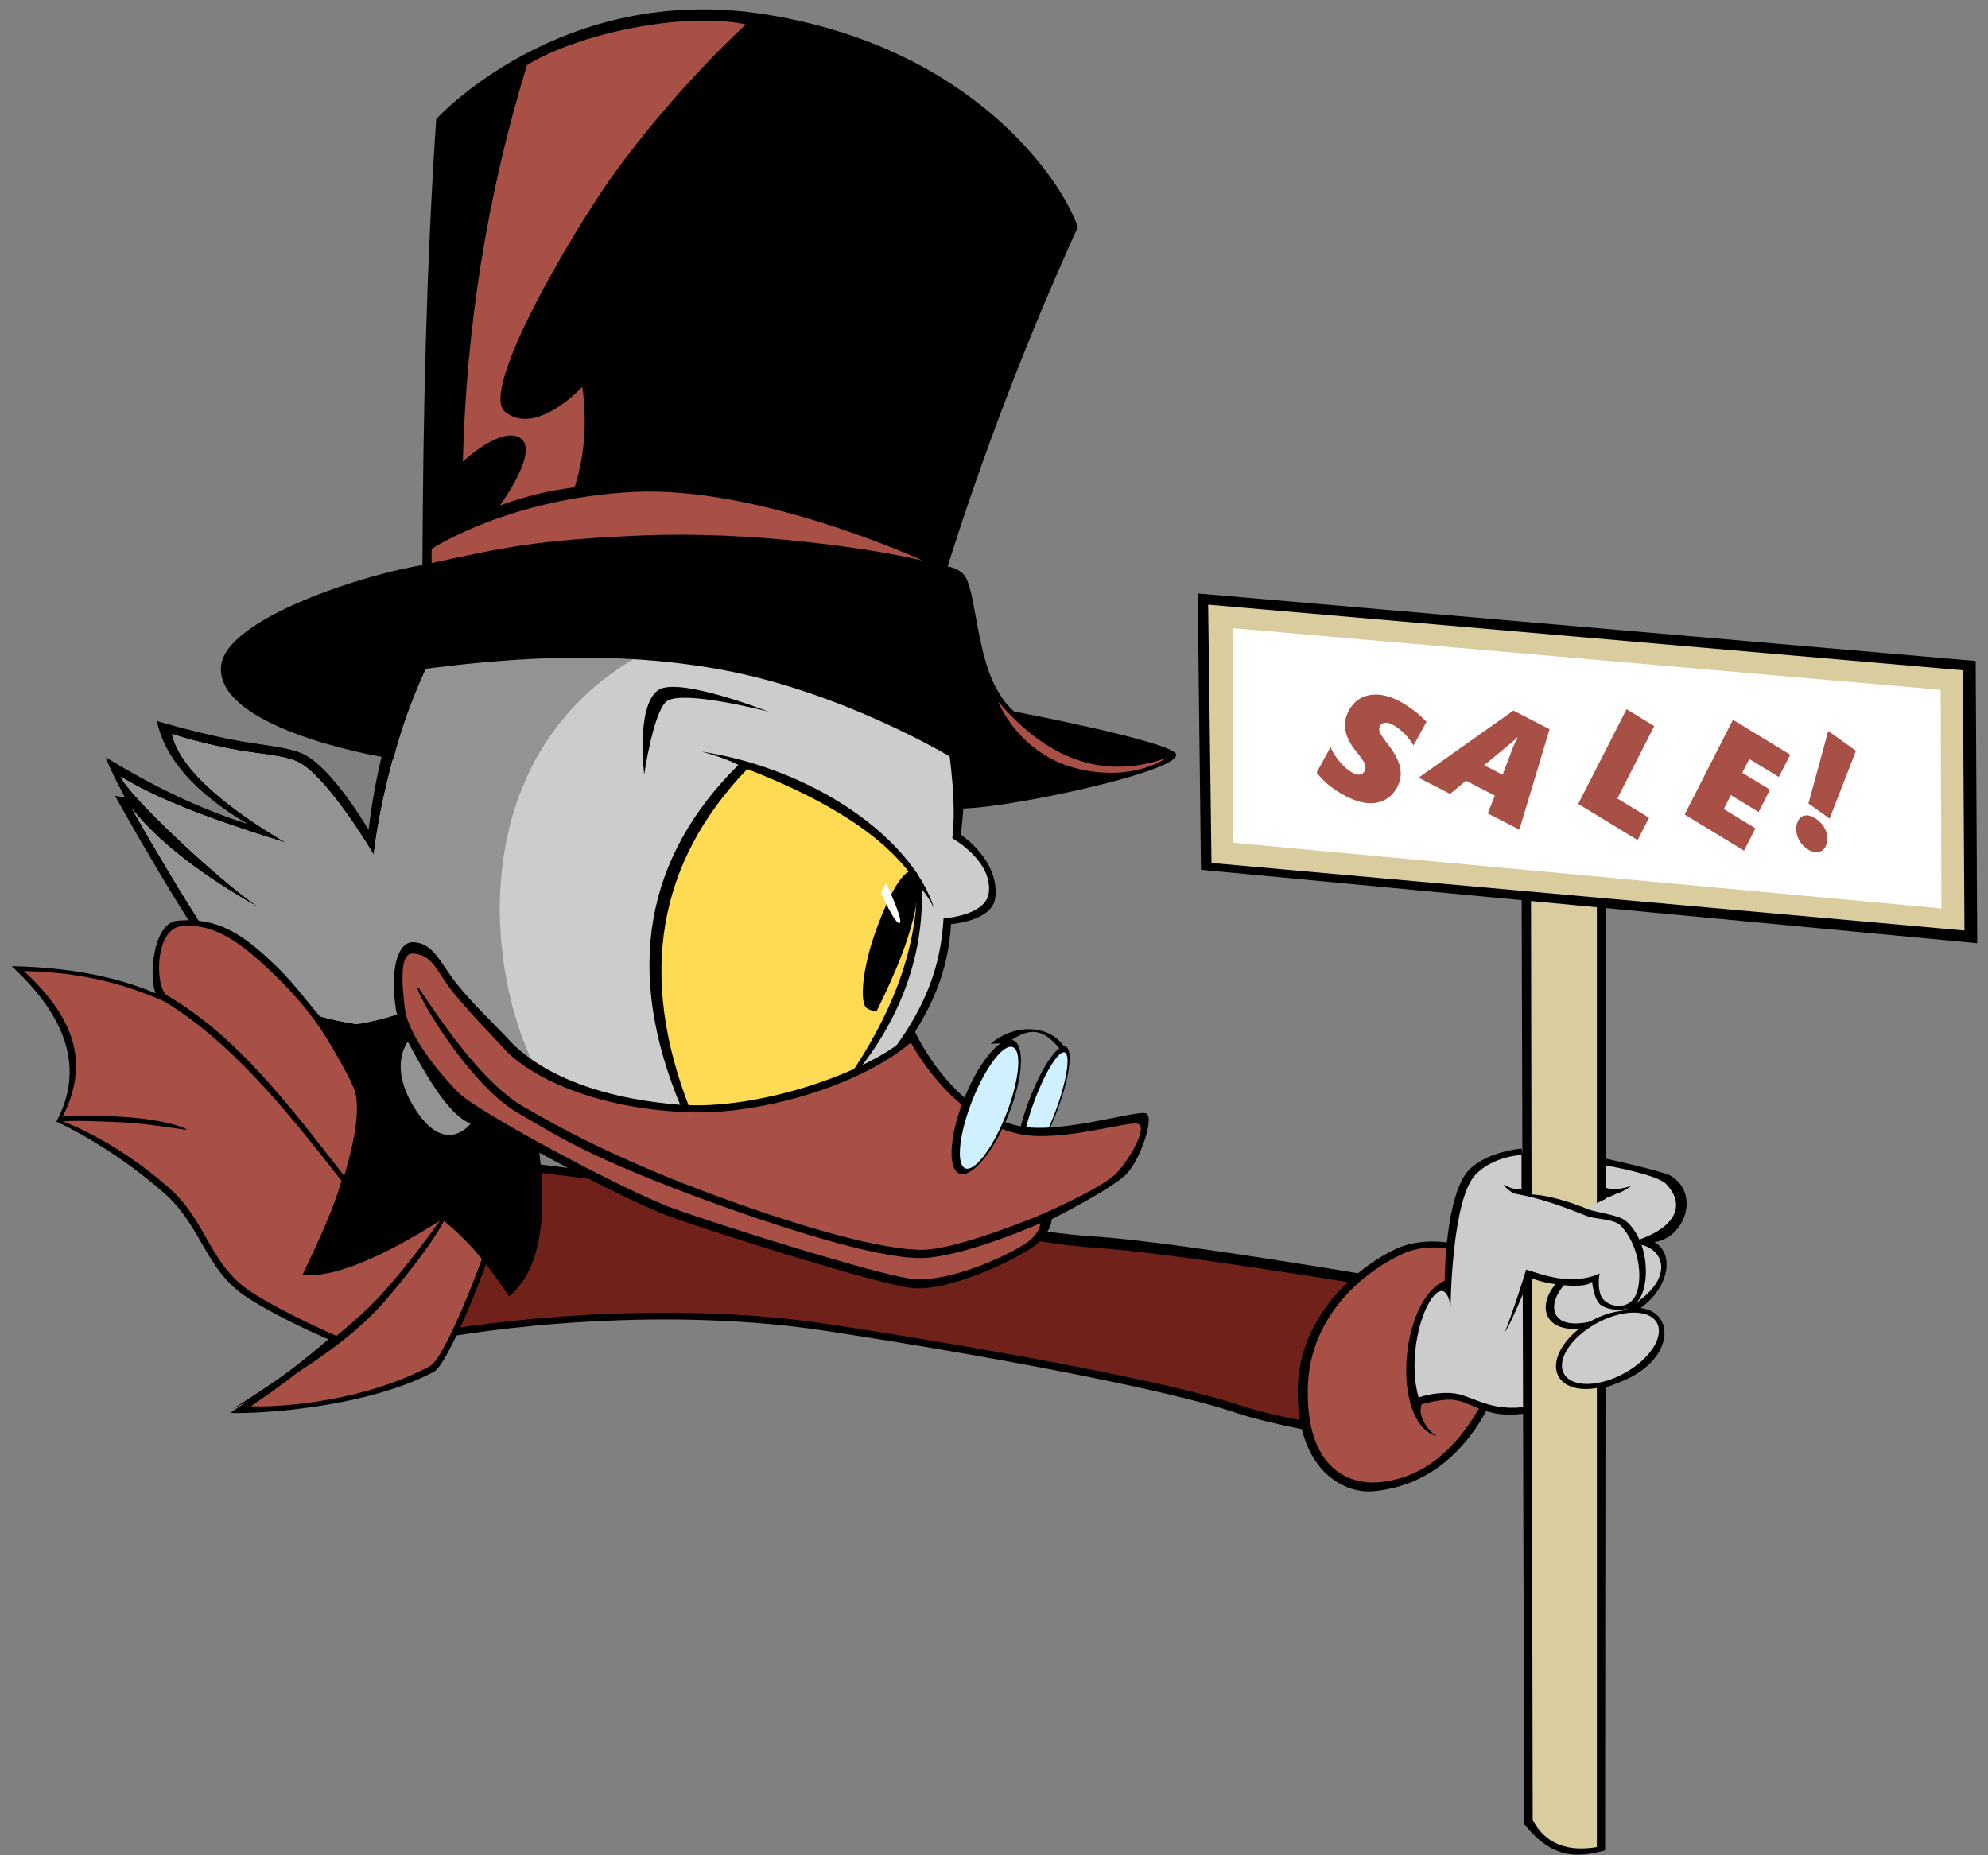 <svg width="135" height="126" viewBox="0 0 135 126" fill="none" xmlns="http://www.w3.org/2000/svg">
<rect x="0" y="0" width="135" height="126" fill="#808080" stroke="none"/>
<path fill-rule="evenodd" clip-rule="evenodd" d="M29.845 90.894C29.845 90.894 42.946 88.376 56.104 90.391C67.385 92.119 79.427 94.411 83.879 95.934C86.34 96.773 90.939 97.536 90.939 97.536L95.492 87.027C95.492 87.027 79.891 84.312 74.207 83.97C70.733 83.759 63.873 82.486 63.873 82.486L32.195 78.525L29.845 90.894Z" fill="black"/>
<path fill-rule="evenodd" clip-rule="evenodd" d="M29.845 90.379C29.845 90.379 43.241 87.934 56.399 89.95C67.68 91.679 79.796 93.933 84.247 95.455C86.708 96.297 91.308 96.985 91.308 96.985L95.492 87.727C95.492 87.727 79.817 85.064 74.133 84.723C70.659 84.512 63.431 82.963 63.431 82.963L31.163 78.964L29.845 90.379Z" fill="#6F211A"/>
<path fill-rule="evenodd" clip-rule="evenodd" d="M99.173 84.564C99.173 84.564 96.917 83.873 94.845 84.794C92.773 85.715 88.215 88.985 88.123 94.325C88.031 99.664 91.116 101.46 93.234 101.276C95.352 101.093 99.219 100.079 101.705 94.234C104.191 88.386 99.173 84.564 99.173 84.564Z" fill="black"/>
<path fill-rule="evenodd" clip-rule="evenodd" d="M99.338 85.081C99.338 85.081 97.337 84.228 95.266 85.148C93.194 86.069 88.899 88.985 88.807 94.324C88.715 99.664 91.517 100.848 93.635 100.664C95.752 100.479 99.007 99.347 101.493 93.502C103.979 87.654 99.338 85.081 99.338 85.081Z" fill="#A84F46"/>
<path fill-rule="evenodd" clip-rule="evenodd" d="M97.557 97.536C94.428 96.6 95.059 88.309 98.105 86.979C98.105 86.979 98.123 81.073 99.791 79.421C101.036 78.186 103.318 78.004 103.318 78.004L103.954 80.951C105.53 81.375 107.012 81.371 108.427 81.052L109.044 78.685C109.044 78.685 112.908 79.534 113.437 79.846C115.476 81.042 114.418 84.08 112.349 84.353C113.719 85.152 113.372 87.394 111.417 88.832C113.831 89.148 113.668 92.438 110.039 93.848C106.256 95.318 105.484 95.821 103.132 96.047C100.755 96.277 99.91 95.138 98.575 95.059C97.776 95.011 96.538 95.368 96.538 95.368C96.244 96.166 96.951 97.159 97.557 97.536Z" fill="black"/>
<path fill-rule="evenodd" clip-rule="evenodd" d="M97.481 87.89C98.335 87.094 98.504 88.777 98.504 88.777C98.504 88.777 98.568 81.382 100.237 79.731C101.481 78.496 103.322 78.441 103.322 78.441V80.73C103.003 80.834 102.579 80.704 102.099 80.452C103.148 81.999 108.31 82.342 110.775 80.539C110.211 80.711 109.644 80.855 109.047 80.673V79.15C109.047 79.15 112.524 79.754 113.144 80.412C114.825 82.195 113.221 83.9 109.945 84.552C113.178 83.843 114.554 87.317 109.288 89.403C113.204 88.082 113.691 91.817 110.183 93.507C106.231 95.414 105.674 95.349 103.322 95.577C100.945 95.807 99.889 94.692 98.555 94.61C97.315 94.536 96.337 94.91 96.337 94.91C95.583 92.309 96.475 88.827 97.481 87.89Z" fill="#CCCCCC"/>
<path fill-rule="evenodd" clip-rule="evenodd" d="M109.056 60.306H103.331L103.504 123.875C105.355 126.213 107.058 126.209 108.997 125.665L109.056 60.306Z" fill="black"/>
<path fill-rule="evenodd" clip-rule="evenodd" d="M108.439 61.082H103.966L104.081 123.601C104.965 125.272 106.481 125.767 108.439 125.444V61.082Z" fill="#D9CC9E"/>
<path d="M109.953 80.981L107.604 82.112L108.269 83.077L110.618 81.946L109.953 80.981Z" fill="#CCCCCC"/>
<path d="M109.283 80.937L106.847 80.945L107.066 80.944L109.502 80.936L109.283 80.937Z" fill="black"/>
<path fill-rule="evenodd" clip-rule="evenodd" d="M28.908 43.282C26.983 46.96 25.639 51.261 25.029 56.356C25.029 56.356 22.651 52.266 20.656 51.239C19.62 50.707 17.561 50.599 15.612 50.206C13.053 49.688 10.65 48.964 10.65 48.964C11.21 51.558 13.293 53.889 16.831 55.965C13.549 54.927 10.341 53.376 7.188 51.431C7.384 52.119 8.496 54.174 8.496 54.174L7.805 54.04C7.805 54.04 13.375 64.069 15.724 66.606C17.681 68.718 21.713 69.682 23.745 69.975C25.122 70.174 28.377 68.884 28.377 68.884L40.003 76.705L56.553 76.137L61.123 71.564C63.254 68.649 64.401 65.983 64.582 62.758C64.582 62.758 67.392 62.566 67.587 60.967C67.895 58.437 65.25 56.687 65.25 56.687C65.531 54.241 65.643 51.741 65.341 49.101L47.496 41.879L28.908 43.282Z" fill="black"/>
<path fill-rule="evenodd" clip-rule="evenodd" d="M29.832 43.183C27.907 46.861 25.986 52.949 25.376 58.044C25.376 58.044 22.288 52.812 20.293 51.786C19.257 51.254 17.501 51.237 15.552 50.844C12.994 50.326 11.683 49.844 11.683 49.844C12.243 52.438 15.927 55.179 19.465 57.255C16.183 56.217 11.366 54.702 8.214 52.757C8.549 53.815 14.8 59.785 17.776 61.756C14.837 60.104 11.199 57.739 8.975 54.941C8.975 54.941 13.982 63.839 16.067 66.088C18.023 68.201 22.094 69.241 24.125 69.534C25.503 69.733 28.591 68.155 28.591 68.155L40.338 76.312L56.412 75.614L60.744 71.186C62.876 68.27 63.893 65.594 64.074 62.369C64.074 62.369 66.977 62.204 67.151 60.602C67.387 58.437 64.668 56.931 64.668 56.931C64.949 54.486 64.562 52.057 64.26 49.417L47.497 41.879L29.832 43.183Z" fill="#CCCCCC"/>
<path fill-rule="evenodd" clip-rule="evenodd" d="M49.423 42.164L29.832 43.183C27.907 46.861 25.986 52.949 25.376 58.044C25.376 58.044 22.288 52.812 20.293 51.786C19.257 51.254 17.501 51.237 15.552 50.844C12.994 50.326 11.683 49.844 11.683 49.844C12.243 52.438 15.927 55.179 19.465 57.255C16.183 56.217 11.366 54.702 8.214 52.757C8.549 53.815 14.8 59.785 17.776 61.756C14.837 60.104 11.199 57.739 8.975 54.941C8.975 54.941 13.982 63.839 16.067 66.088C18.023 68.201 22.094 69.241 24.125 69.534C25.503 69.733 28.591 68.155 28.591 68.155L38.362 75.571C32.662 69.387 29.156 47.336 49.423 42.164Z" fill="#939393"/>
<path fill-rule="evenodd" clip-rule="evenodd" d="M28.685 38.38C28.73 28.284 28.944 18.187 29.622 8.088C29.622 8.088 38.051 -1.186 51.853 0.958C65.776 3.123 72.004 11.985 73.192 15.42C69.798 22.906 66.835 30.581 64.351 38.469C64.351 38.469 65.249 38.589 65.601 39.246C66.157 40.284 66.31 43.204 67.124 45.53C67.829 47.544 68.865 48.319 68.865 48.319C68.865 48.319 79.79 50.405 79.874 51.248C79.996 52.481 67.464 55.106 64.953 54.898L64.538 51.402C64.538 51.402 57.248 46.993 48.948 45.475C41.01 44.02 33.5 44.847 28.913 45.415C27.921 47.602 27.265 49.434 26.716 51.527C24.479 51.229 14.778 49.222 15.005 45.314C15.198 41.986 24.995 38.944 28.685 38.38Z" fill="black"/>
<path fill-rule="evenodd" clip-rule="evenodd" d="M35.786 4.418C39.249 2.277 46.456 0.767 50.649 1.659C50.649 1.659 45.827 6.039 41.596 11.942C38.898 15.709 32.511 26.534 34.297 27.968C36.423 29.677 39.541 26.27 39.541 26.27C39.867 28.587 39.728 30.864 39.019 33.099C37.307 33.3 35.616 33.715 33.945 34.331C33.945 34.331 36.637 30.67 35.357 29.769C34.077 28.869 31.432 31.344 31.432 31.344C31.655 22.369 33.034 13.395 35.786 4.418Z" fill="#A84F46"/>
<path fill-rule="evenodd" clip-rule="evenodd" d="M29.308 38.239C34.042 37.227 36.232 36.678 43.576 36.366C50.983 36.052 59.067 37.222 62.658 38.073C62.658 38.073 51.618 32.99 43.083 33.407C34.547 33.825 29.312 37.277 29.312 37.277L29.308 38.239Z" fill="#A84F46"/>
<path fill-rule="evenodd" clip-rule="evenodd" d="M67.784 47.654C71.033 51.436 74.769 53.035 79.209 51.481C79.209 51.481 77.045 53.085 73.321 52.241C69.172 51.301 67.784 47.654 67.784 47.654Z" fill="#A84F46"/>
<path fill-rule="evenodd" clip-rule="evenodd" d="M46.653 75.452C43.318 67.295 43.344 59.028 50.687 52C55.005 53.307 59.105 55.256 62.294 59.884C62.599 64.279 60.952 68.647 57.876 73.042C54.161 74.684 50.633 75.267 46.653 75.452Z" fill="#FFDA53"/>
<path fill-rule="evenodd" clip-rule="evenodd" d="M43.747 52.608C43.747 52.608 43.176 48.041 44.657 46.895C45.969 45.881 52.179 48.331 52.179 48.331C52.179 48.331 46.151 46.763 45.217 47.672C44.332 48.532 43.747 52.608 43.747 52.608Z" fill="black"/>
<path fill-rule="evenodd" clip-rule="evenodd" d="M46.295 75.284C42.31 65.885 43.853 58.186 50.142 51.947C49.348 51.551 48.51 51.285 47.662 51.048C55.28 52.235 61.927 56.91 63.438 61.696C63.17 61.166 62.893 60.723 62.603 60.406C62.717 65.165 60.994 69.357 58.104 72.924L57.59 73.222C60.376 69.138 62.244 64.818 62.294 60.03C60.356 56.97 56.358 54.407 50.742 52.23C44.586 58.639 43.35 66.335 46.836 75.274L46.295 75.284Z" fill="black"/>
<path fill-rule="evenodd" clip-rule="evenodd" d="M62.164 59.195C62.681 59.508 62.283 61.924 61.394 64.418C60.725 66.297 59.516 68.702 59.516 68.702C59.516 68.702 59.126 68.645 58.867 68.472C58.357 68.136 58.553 65.81 59.441 63.316C60.33 60.821 61.42 58.745 62.164 59.195Z" fill="black"/>
<path fill-rule="evenodd" clip-rule="evenodd" d="M60.176 59.982C60.176 59.982 61.359 62.504 61.105 62.682C60.821 62.883 59.825 60.637 59.825 60.637C59.927 60.387 60.042 60.164 60.176 59.982Z" fill="white"/>
<path d="M69.289 79.066C69.787 79.34 70.885 77.775 71.741 75.571C72.598 73.366 72.888 71.357 72.389 71.083C71.891 70.809 70.793 72.374 69.937 74.579C69.081 76.783 68.79 78.792 69.289 79.066Z" fill="black"/>
<path d="M69.603 78.737C69.993 78.947 70.918 77.493 71.669 75.49C72.421 73.487 72.713 71.694 72.323 71.484C71.933 71.275 71.008 72.729 70.257 74.732C69.506 76.735 69.213 78.528 69.603 78.737Z" fill="#CFF1FF"/>
<path fill-rule="evenodd" clip-rule="evenodd" d="M30.647 74.623C29.642 73.626 27.198 70.525 26.889 68.559C26.477 65.922 26.968 63.963 28.061 63.989C29.456 64.023 29.969 65.529 31.043 66.85C32.322 68.423 33.782 69.758 34.496 70.554C35.702 71.894 38.863 74.419 46.031 75.019C51.716 75.496 59.899 72.503 62.071 69.936C62.071 69.936 64.452 75.376 69.082 76.452C71.922 77.112 77.305 75.313 77.849 75.625C78.392 75.934 77.448 78.737 76.502 79.725C75.529 80.742 71.419 82.804 71.419 82.804C71.419 82.804 71.417 83.691 70.294 84.578C69.356 85.321 64.54 87.81 61.81 87.462C59.535 87.172 48.968 83.88 45.464 82.607C42.117 81.389 31.956 75.92 30.647 74.623Z" fill="black"/>
<path fill-rule="evenodd" clip-rule="evenodd" d="M31.153 74.225C30.148 73.228 27.749 70.485 27.494 68.509C27.206 66.269 27.249 64.735 28.02 64.761C29.414 64.807 29.678 66.049 30.753 67.373C32.032 68.945 33.566 70.48 34.28 71.273C35.486 72.616 39.458 75.22 46.644 75.537C51.578 75.752 58.388 73.738 61.856 70.806C61.856 70.806 64.485 75.922 69.115 76.999C71.955 77.658 76.791 76.035 77.334 76.344C77.878 76.656 76.735 78.713 75.789 79.701C74.816 80.716 70.592 82.543 70.592 82.543C70.592 82.543 71.002 83.391 69.88 84.281C68.942 85.024 64.573 87.189 61.843 86.841C59.568 86.551 49.199 83.334 45.696 82.061C42.349 80.843 32.461 75.522 31.153 74.225Z" fill="#A84F46"/>
<path fill-rule="evenodd" clip-rule="evenodd" d="M28.375 67.058C28.506 67.022 32.08 73.148 35.522 75.145C37.824 76.481 41.772 78.713 48.993 81.348C54.422 83.328 59.915 84.925 62.7 84.877C65.157 84.836 70.822 82.444 70.822 82.444L71.047 82.901C71.047 82.901 66.128 85.138 62.975 85.421C60.376 85.654 54.309 83.81 48.735 81.803C39.928 78.631 37.59 76.979 35.129 75.557C31.79 73.627 28.049 67.151 28.375 67.058Z" fill="black"/>
<path d="M65.078 79.667C65.853 80.111 67.329 78.459 68.376 75.977C69.422 73.496 69.642 71.124 68.867 70.681C68.092 70.237 66.616 71.889 65.569 74.371C64.523 76.852 64.303 79.223 65.078 79.667Z" fill="black"/>
<path d="M65.508 79.327C66.111 79.666 67.342 78.107 68.257 75.845C69.172 73.582 69.425 71.473 68.823 71.134C68.219 70.795 66.989 72.354 66.073 74.616C65.158 76.879 64.905 78.988 65.508 79.327Z" fill="#CFF1FF"/>
<path fill-rule="evenodd" clip-rule="evenodd" d="M67.272 70.888C68.928 69.471 71.302 69.591 72.297 71.127L71.971 71.226C70.824 69.852 69.914 69.703 68.417 70.835L67.272 70.888Z" fill="black"/>
<path fill-rule="evenodd" clip-rule="evenodd" d="M33.266 85.062C33.333 85.146 30.531 92.596 29.455 93.169C24.977 95.549 17.761 96.046 15.632 95.957C18.057 94.332 20.316 92.675 22.299 90.96C22.299 90.96 19.018 89.57 16.763 88.1C13.922 86.247 13.732 83.295 11.139 81.02C7.413 77.749 3.827 76.174 3.827 76.174C5.753 72.585 4.531 69.072 0.792 65.617C4.917 65.701 8.22 66.408 10.886 67.6C14.906 69.964 19.05 73.858 23.394 80.216L29.997 82.446L33.266 85.062Z" fill="black"/>
<path fill-rule="evenodd" clip-rule="evenodd" d="M32.911 84.902C32.978 84.986 30.273 92.207 29.197 92.781C24.72 95.161 19.159 95.593 17.031 95.504C19.456 93.879 21.094 92.546 23.078 90.831C23.078 90.831 19.311 89.213 17.056 87.743C14.215 85.892 14.057 82.938 11.464 80.663C7.738 77.395 4.45 76.225 4.116 76.109C6.042 72.52 5.361 69.403 1.622 65.948C5.747 66.032 8.694 66.907 11.361 68.097C15.381 70.463 19.337 74.434 23.68 80.792L29.998 82.447L32.911 84.902Z" fill="#A84F46"/>
<path fill-rule="evenodd" clip-rule="evenodd" d="M10.795 67.794C10.007 67.2 10.227 62.714 12.025 62.534C14.881 62.253 16.612 63.594 18.512 65.382C20.262 67.029 21.218 68.583 22.023 69.326C23.01 70.24 27.133 68.856 27.133 68.856C28.571 72.359 30.994 75.158 36.592 77.992C37.232 82.986 36.58 86.364 34.569 88.043C33.289 86.098 31.871 84.273 30.016 82.818C26.035 85.336 22.624 86.841 20.543 86.575C21.663 84.216 22.687 82.015 23.188 80.188C19.395 75.333 15.564 70.559 10.795 67.794Z" fill="black"/>
<path fill-rule="evenodd" clip-rule="evenodd" d="M11.314 67.588C10.525 66.994 10.5 63.112 12.295 62.908C14.592 62.647 16.447 64.133 18.347 65.92C20.097 67.567 21.095 68.893 21.754 69.845C22.121 70.374 23.807 73.172 24.091 74.091C24.579 75.664 23.73 78.68 23.375 79.855C19.582 75.002 16.083 70.353 11.314 67.588Z" fill="#A84F46"/>
<path fill-rule="evenodd" clip-rule="evenodd" d="M27.695 70.746C29.116 73.376 30.537 75.761 31.959 76.311C31.959 76.311 30.317 78.502 28.294 75.476C26.271 72.45 27.695 70.746 27.695 70.746Z" fill="#939393"/>
<path fill-rule="evenodd" clip-rule="evenodd" d="M4.169 75.904C4.232 75.736 6.168 75.697 8.643 75.872C10.785 76.026 12.3 76.462 12.649 76.692C12.872 76.839 10.606 76.34 8.295 76.225C5.779 76.095 4.255 76.093 4.039 76.215L4.169 75.904Z" fill="black"/>
<path fill-rule="evenodd" clip-rule="evenodd" d="M15.768 95.697C15.768 95.697 22.66 92.439 26.195 88.29C29.725 84.149 30.378 82.542 30.611 81.933C30.757 81.543 28.563 84.99 25.843 87.971C22.671 91.447 16.11 95.496 15.768 95.697Z" fill="black"/>
<path d="M109.105 89.596C110.697 88.686 111.51 87.168 110.92 86.204C110.33 85.241 108.562 85.197 106.97 86.106C105.378 87.015 104.566 88.534 105.156 89.497C105.745 90.461 107.514 90.505 109.105 89.596Z" fill="black"/>
<path fill-rule="evenodd" clip-rule="evenodd" d="M107.819 85.969C109.541 84.999 111.774 84.836 112.322 85.725C112.87 86.613 112.133 88.251 109.803 89.185C107.96 89.925 106.239 90.224 105.691 89.335C105.142 88.447 106.096 86.939 107.819 85.969Z" fill="#CCCCCC"/>
<path fill-rule="evenodd" clip-rule="evenodd" d="M107.771 82.099C108.445 82.373 109.932 82.489 110.447 82.954C112.02 84.371 111.996 87.156 111.364 88.166C110.637 89.329 109.218 88.954 108.748 88.657C108.218 88.324 108.115 87.031 108.115 87.031C107.618 87.713 103.893 87.034 103.912 86.67C103.912 86.67 102.205 91.029 101.878 90.799C100.077 89.56 101.429 82.934 102.12 81.791C102.941 80.435 106.119 81.423 107.771 82.099Z" fill="black"/>
<path fill-rule="evenodd" clip-rule="evenodd" d="M107.74 82.578C108.36 82.825 109.614 82.765 110.072 83.253C111.456 84.734 111.565 87.17 111.013 88.084C110.538 88.871 109.531 88.838 108.951 88.328C108.375 87.824 108.619 86.475 108.619 86.475C108.619 86.475 107.715 87.058 105.844 86.814C105.053 86.709 103.638 86.223 103.638 86.223C103.638 86.223 101.654 92.81 101.085 92.29C99.891 91.202 100.571 81.983 100.932 81.385C101.26 80.843 102.065 80.902 103.272 81.144C104.784 81.443 106.303 82.003 107.74 82.578Z" fill="#CCCCCC"/>
<path d="M110.31 93.578C112.116 92.549 113.055 90.859 112.408 89.804C111.761 88.749 109.773 88.728 107.967 89.757C106.162 90.786 105.222 92.475 105.869 93.531C106.516 94.586 108.504 94.607 110.31 93.578Z" fill="black"/>
<path d="M110.378 93.221C112.107 92.242 113.053 90.709 112.491 89.795C111.929 88.882 110.071 88.935 108.342 89.914C106.613 90.892 105.666 92.426 106.229 93.339C106.791 94.252 108.648 94.199 110.378 93.221Z" fill="#CCCCCC"/>
<path fill-rule="evenodd" clip-rule="evenodd" d="M134.163 44.889L81.334 40.304L81.554 59.073L134.267 64.06L134.163 44.889Z" fill="black"/>
<path fill-rule="evenodd" clip-rule="evenodd" d="M133.295 45.522L82.042 41.064L82.269 58.608L133.402 63.197L133.295 45.522Z" fill="#D9CC9E"/>
<path fill-rule="evenodd" clip-rule="evenodd" d="M131.786 46.851L83.727 42.663L83.741 57.237L131.836 61.698L131.786 46.851Z" fill="white"/>
<path d="M94.873 53.474C94.641 53.897 94.337 54.193 93.939 54.375C93.547 54.548 93.104 54.596 92.616 54.51C92.127 54.423 91.602 54.208 91.035 53.873C90.378 53.484 89.835 53.02 89.409 52.471L90.354 50.743C90.507 51.095 90.711 51.418 90.971 51.727C91.222 52.03 91.484 52.269 91.763 52.433C91.97 52.556 92.152 52.615 92.308 52.613C92.469 52.601 92.582 52.525 92.661 52.381C92.715 52.282 92.737 52.176 92.719 52.058C92.709 51.945 92.658 51.82 92.585 51.693C92.507 51.552 92.341 51.334 92.09 51.031C91.285 50.043 91.126 49.115 91.603 48.242C91.933 47.639 92.437 47.283 93.093 47.194C93.763 47.102 94.482 47.289 95.256 47.746C95.481 47.879 95.674 48.005 95.853 48.135C96.023 48.259 96.184 48.378 96.322 48.496C96.451 48.608 96.638 48.79 96.868 49.021L95.992 50.623C95.619 50.021 95.176 49.569 94.663 49.265C94.456 49.143 94.265 49.078 94.095 49.084C93.916 49.086 93.794 49.156 93.72 49.291C93.646 49.426 93.641 49.566 93.691 49.715C93.754 49.86 93.906 50.104 94.165 50.436C94.68 51.085 94.981 51.645 95.078 52.119C95.176 52.594 95.109 53.042 94.873 53.474Z" fill="#A84F46"/>
<path d="M101.03 55.239L101.51 54.034L99.551 53.023L98.471 53.918L96.334 52.815L102.772 48.258L105.228 49.525L103.176 56.347L101.03 55.239ZM103.055 50.115L103.008 50.091C102.951 50.151 102.855 50.248 102.71 50.376C102.565 50.503 101.933 51.033 100.784 51.971L102.039 52.619L102.715 50.828C102.816 50.566 102.934 50.334 103.055 50.115Z" fill="#A84F46"/>
<path d="M107.174 54.597L110.454 48.167L112.337 49.314L109.83 54.228L111.98 55.538L111.207 57.054L107.174 54.597Z" fill="#A84F46"/>
<path d="M114.4 55.316L117.681 48.886L121.571 51.255L120.798 52.771L118.79 51.548L118.312 52.485L120.195 53.632L119.421 55.148L117.539 54.001L117.056 54.947L119.206 56.257L118.433 57.773L114.4 55.316Z" fill="#A84F46"/>
<path d="M124.244 55.595L122.807 54.569L124.15 49.644L126.034 50.99L124.244 55.595ZM124.034 57.334C123.936 57.632 123.76 57.811 123.518 57.867C123.274 57.933 123.002 57.854 122.701 57.639C122.408 57.43 122.198 57.165 122.073 56.835C121.956 56.511 121.942 56.197 122.037 55.909C122.135 55.611 122.299 55.437 122.537 55.391C122.778 55.335 123.058 55.421 123.359 55.636C123.661 55.851 123.871 56.115 123.991 56.429C124.114 56.733 124.131 57.037 124.034 57.334Z" fill="#A84F46"/>
</svg>
